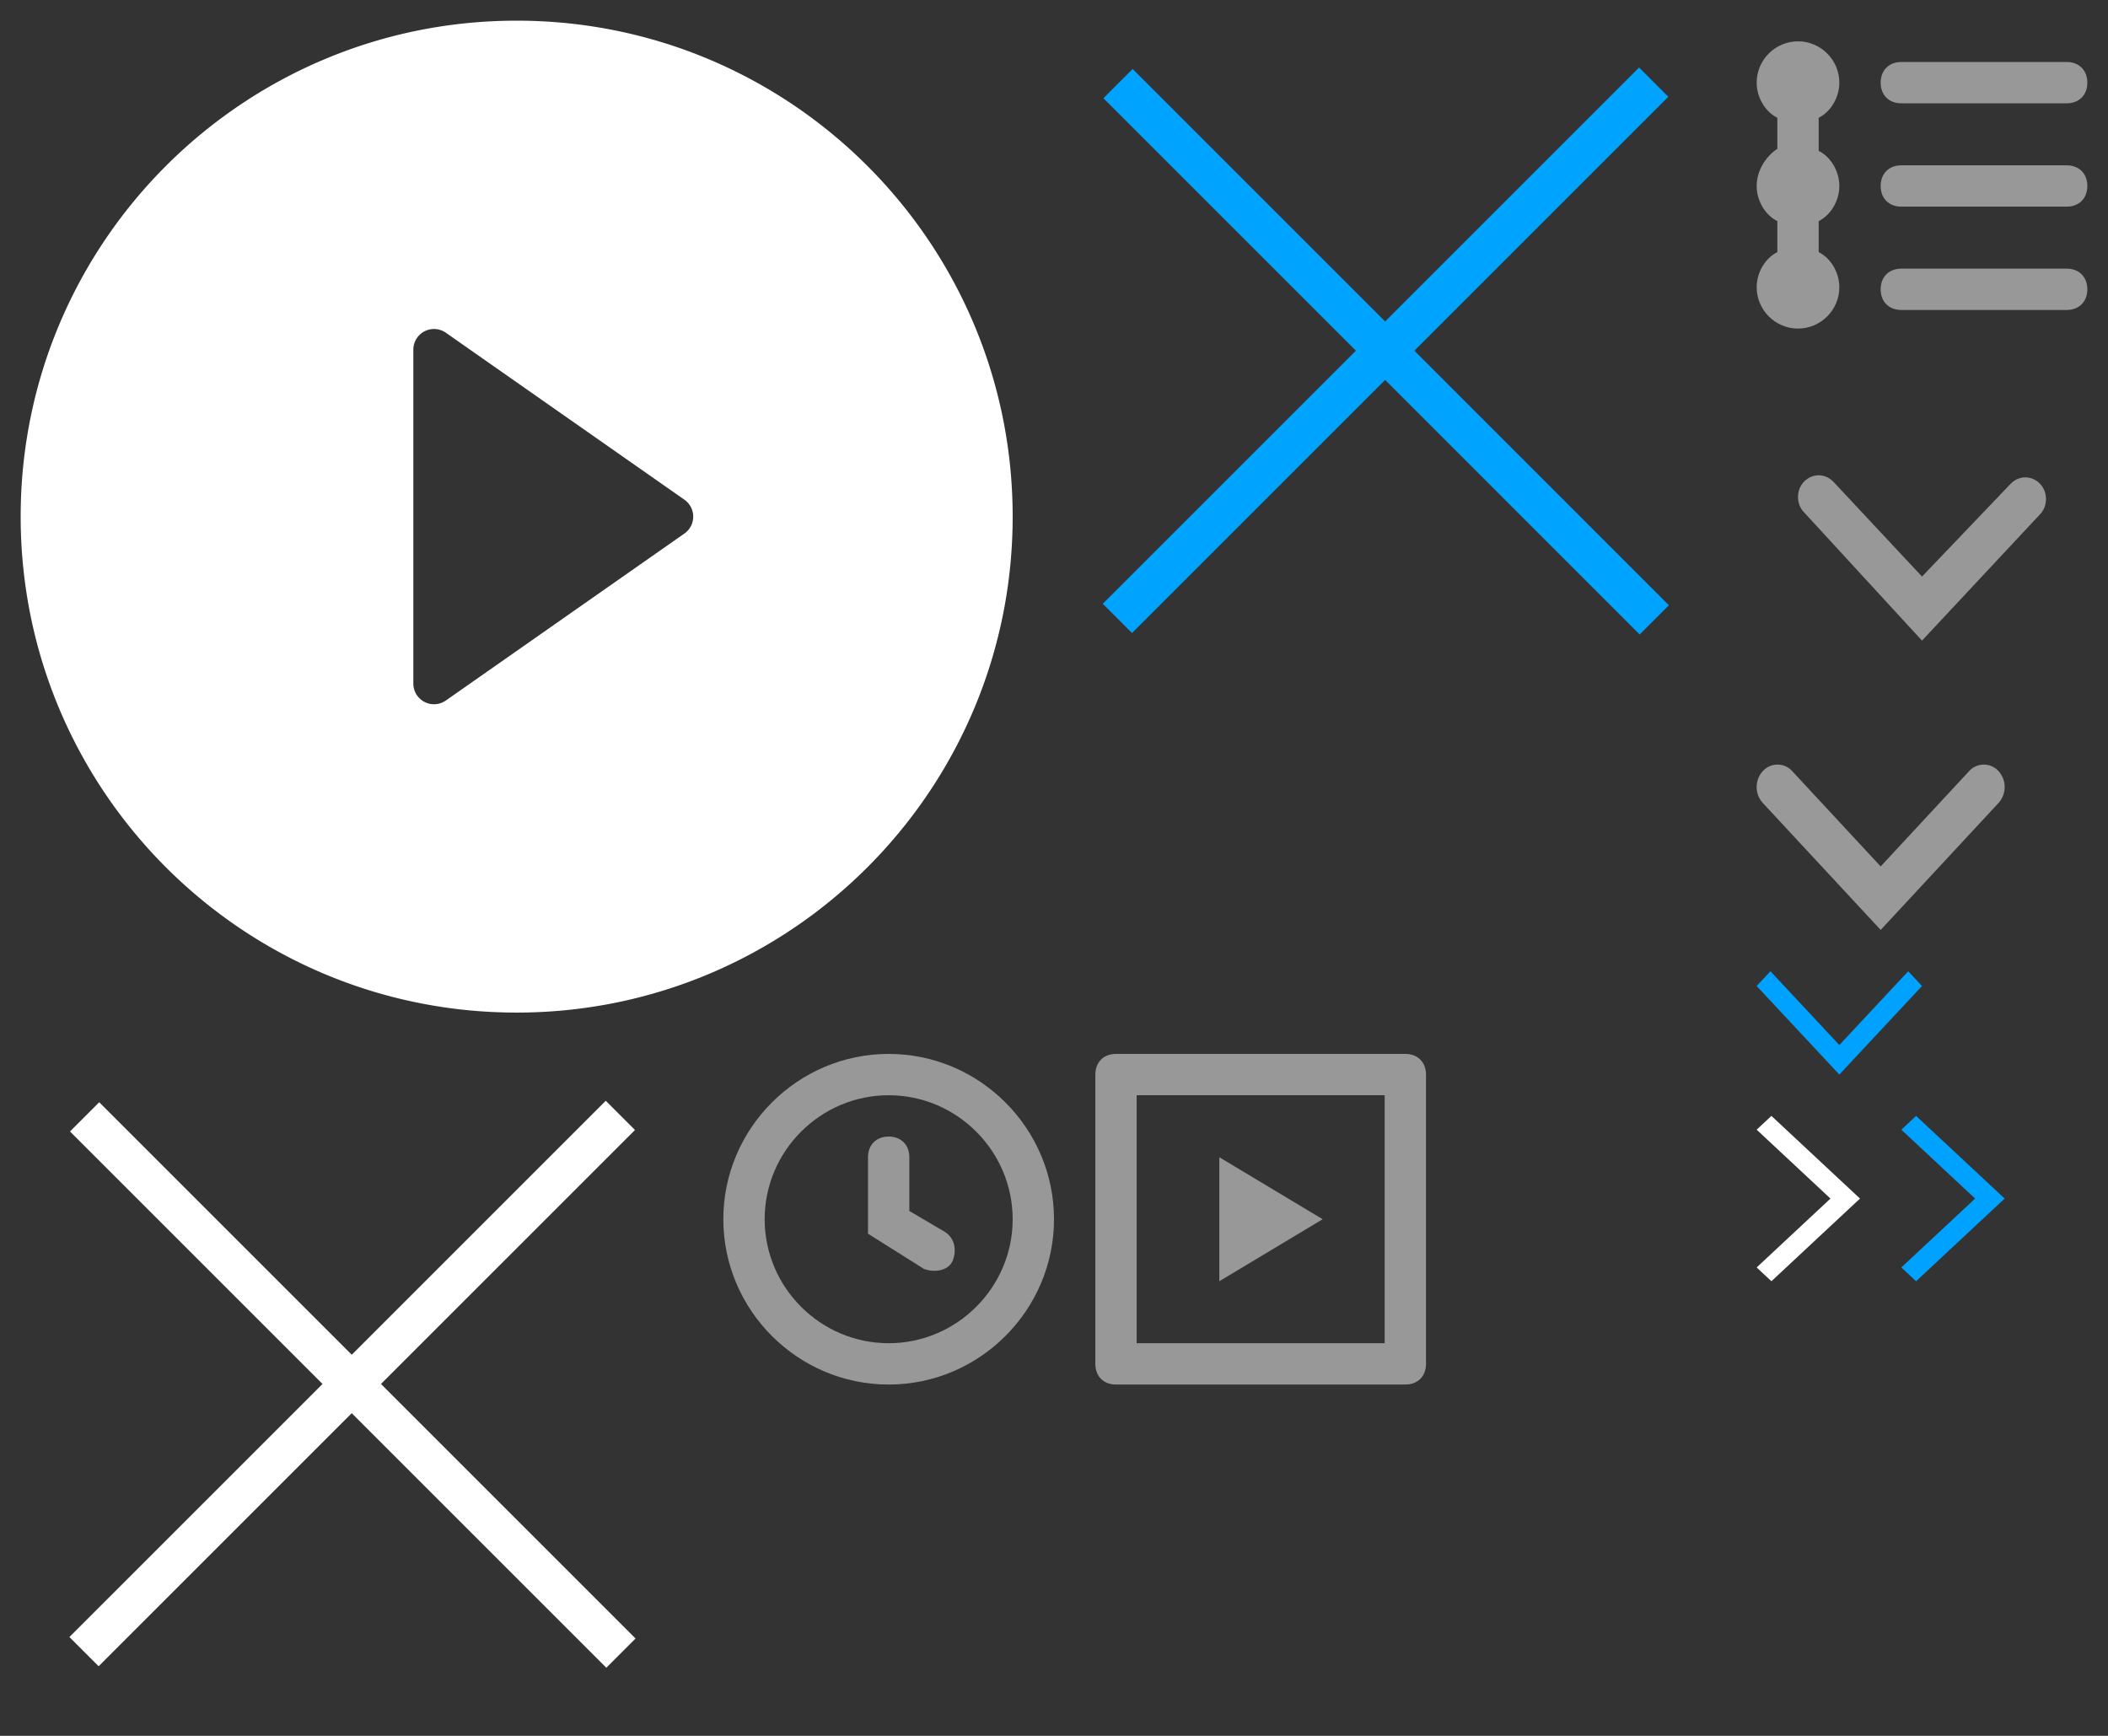 <?xml version="1.0" encoding="UTF-8"?><svg width="102" height="84" viewBox="0 0 102 84" xmlns="http://www.w3.org/2000/svg" xmlns:xlink="http://www.w3.org/1999/xlink"><rect x="0" y="0" width="102" height="84" fill="#333333" stroke="none"/><svg width="14" height="10" viewBox="-1 -1 14 10" id="accordion-arrow" x="84" y="36"><title>Combined Shape Copy</title><path d="M6 4.927L10.278.318a.958.958 0 0 1 1.427 0 1.147 1.147 0 0 1 0 1.537L6 8 .295 1.855a1.147 1.147 0 0 1 0-1.537.958.958 0 0 1 1.427 0L6 4.928z" fill="#999" fill-rule="evenodd"/></svg><svg id="icon-step" width="18" height="18" viewBox="-1 -1 18 18" x="84"><style>.abst0{clip-path:url(#abSVGID_2_)}.abst1{clip-path:url(#abXMLID_8_);fill:#989898}</style><defs><path id="abSVGID_1_" d="M16 13c0 .6-.4 1-1 1H7c-.6 0-1-.4-1-1s.4-1 1-1h8c.6 0 1 .4 1 1zm0-5c0 .6-.4 1-1 1H7c-.6 0-1-.4-1-1s.4-1 1-1h8c.6 0 1 .4 1 1zm0-5c0 .6-.4 1-1 1H7c-.6 0-1-.4-1-1s.4-1 1-1h8c.6 0 1 .4 1 1zM3 9.7c.6-.3 1-1 1-1.7s-.4-1.4-1-1.7V4.7c.6-.3 1-1 1-1.7 0-1.1-.9-2-2-2s-2 .9-2 2c0 .7.4 1.4 1 1.7v1.5C.4 6.6 0 7.3 0 8s.4 1.4 1 1.7v1.5c-.6.3-1 1-1 1.7 0 1.1.9 2 2 2s2-.9 2-2c0-.7-.4-1.4-1-1.7V9.7z"/></defs><clipPath id="abSVGID_2_"><use xlink:href="#abSVGID_1_" overflow="visible"/></clipPath><g class="abst0"><defs><path id="abXMLID_5_" d="M-400-1187h1920v4750H-400z"/></defs><clipPath id="abXMLID_8_"><use xlink:href="#abXMLID_5_" overflow="visible"/></clipPath><path id="abXMLID_6_" class="abst1" d="M-5-4h26v24H-5z"/></g></svg><svg id="icon-time" width="18" height="18" viewBox="-1 -1 18 18" x="34" y="50"><style>.acst0{clip-path:url(#acSVGID_2_)}.acst1{clip-path:url(#acXMLID_7_);fill:#989898}</style><defs><path id="acSVGID_1_" d="M8 2C4.7 2 2 4.7 2 8s2.7 6 6 6 6-2.7 6-6-2.7-6-6-6zm0-2c4.4 0 8 3.6 8 8s-3.6 8-8 8-8-3.6-8-8 3.6-8 8-8zm1 7.6l1.7 1c.5.3.6.9.4 1.4s-.9.6-1.4.4L7 8.7V5c0-.6.4-1 1-1s1 .4 1 1v2.6z"/></defs><clipPath id="acSVGID_2_"><use xlink:href="#acSVGID_1_" overflow="visible"/></clipPath><g class="acst0"><defs><path id="acXMLID_4_" d="M-495-1187h1920v4750H-495z"/></defs><clipPath id="acXMLID_7_"><use xlink:href="#acXMLID_4_" overflow="visible"/></clipPath><path id="acXMLID_5_" class="acst1" d="M-5-5h26v26H-5z"/></g></svg><svg id="icon-video" width="18" height="18" viewBox="-1 -1 18 18" x="52" y="50"><style>.adst0{clip-path:url(#adSVGID_2_)}.adst1{clip-path:url(#adXMLID_7_);fill:#989898}</style><defs><path id="adSVGID_1_" d="M2 2v12h12V2H2zm4 3l5 3-5 3V5zM1 0h14c.6 0 1 .4 1 1v14c0 .6-.4 1-1 1H1c-.6 0-1-.4-1-1V1c0-.6.4-1 1-1z"/></defs><clipPath id="adSVGID_2_"><use xlink:href="#adSVGID_1_" overflow="visible"/></clipPath><g class="adst0"><defs><path id="adXMLID_4_" d="M-401-2814h1920v4750H-401z"/></defs><clipPath id="adXMLID_7_"><use xlink:href="#adXMLID_4_" overflow="visible"/></clipPath><path id="adXMLID_5_" class="adst1" d="M-5-5h26v26H-5z"/></g></svg><svg width="50" height="50" viewBox="-1 -1 50 50" id="icon-video-play"><title>Group 2</title><path d="M24 48C10.745 48 0 37.255 0 24S10.745 0 24 0s24 10.745 24 24-10.745 24-24 24zm8.115-23.18a1 1 0 0 0 0-1.64l-11.542-8.079a1 1 0 0 0-1.573.82v16.158a1 1 0 0 0 1.573.82l11.542-8.08z" fill="#FFF" fill-rule="evenodd"/></svg><svg width="7" height="10" viewBox="-1 -1 7 10" id="link-arrow" x="91" y="53"><title>Combined Shape</title><path d="M.714 8L5 4 .714 0 0 .667 3.571 4 0 7.333z" fill="#00A2FF" fill-rule="evenodd"/></svg><svg width="7" height="10" viewBox="-1 -1 7 10" id="link-arrow-#fff" x="84" y="53"><path d="M.714 8L5 4 .714 0 0 .667 3.571 4 0 7.333z" fill="#fff" fill-rule="evenodd"/></svg><svg width="10" height="7" viewBox="-1 -1 10 7" id="link-arrow-down" x="84" y="46"><title>Combined Shape</title><path d="M0 .714L4 5 8 .714 7.333 0 4 3.571.667 0z" fill="#00A2FF" fill-rule="evenodd"/></svg><svg id="select-arrow" width="18" height="18" viewBox="-1 -1 18 18" x="84" y="18"><style>.aist0{clip-path:url(#aiXMLID_5_)}.aist1{clip-path:url(#aiXMLID_6_);fill:#989898}</style><defs><path id="aiXMLID_1_" d="M8 8.9L3.7 4.3c-.4-.4-1-.4-1.4 0s-.4 1.1 0 1.5L8 12l5.7-6.1c.4-.4.4-1.1 0-1.5-.4-.4-1-.4-1.4 0L8 8.9z"/></defs><clipPath id="aiXMLID_5_"><use xlink:href="#aiXMLID_1_" overflow="visible"/></clipPath><g class="aist0"><defs><path id="aiXMLID_2_" d="M-645-287h1920v2578H-645z"/></defs><clipPath id="aiXMLID_6_"><use xlink:href="#aiXMLID_2_" overflow="visible"/></clipPath><path id="aiXMLID_3_" class="aist1" d="M-3-1h22v18H-3z"/></g></svg><svg id="video-close" width="34" height="34" viewBox="-1 -1 34 34" y="50"><style>.ajst0{fill:#fff}</style><path id="ajXMLID_1_" transform="rotate(45.001 16.021 16)" class="ajst0" d="M15-2.4h2v36.7h-2z"/><path id="ajXMLID_2_" transform="rotate(134.999 16.02 16)" class="ajst0" d="M15-2.4h2v36.7h-2z"/></svg><svg width="34" height="34" viewBox="-1 -1 34 34" id="video-close-#00a4ff" x="50"><style>.akst0{fill:#00a4ff}</style><path class="akst0" d="M28.31 2.267l1.414 1.415-25.95 25.95-1.415-1.414z"/><path class="akst0" d="M29.754 28.289l-1.415 1.414L2.39 3.753l1.414-1.415z"/></svg></svg>